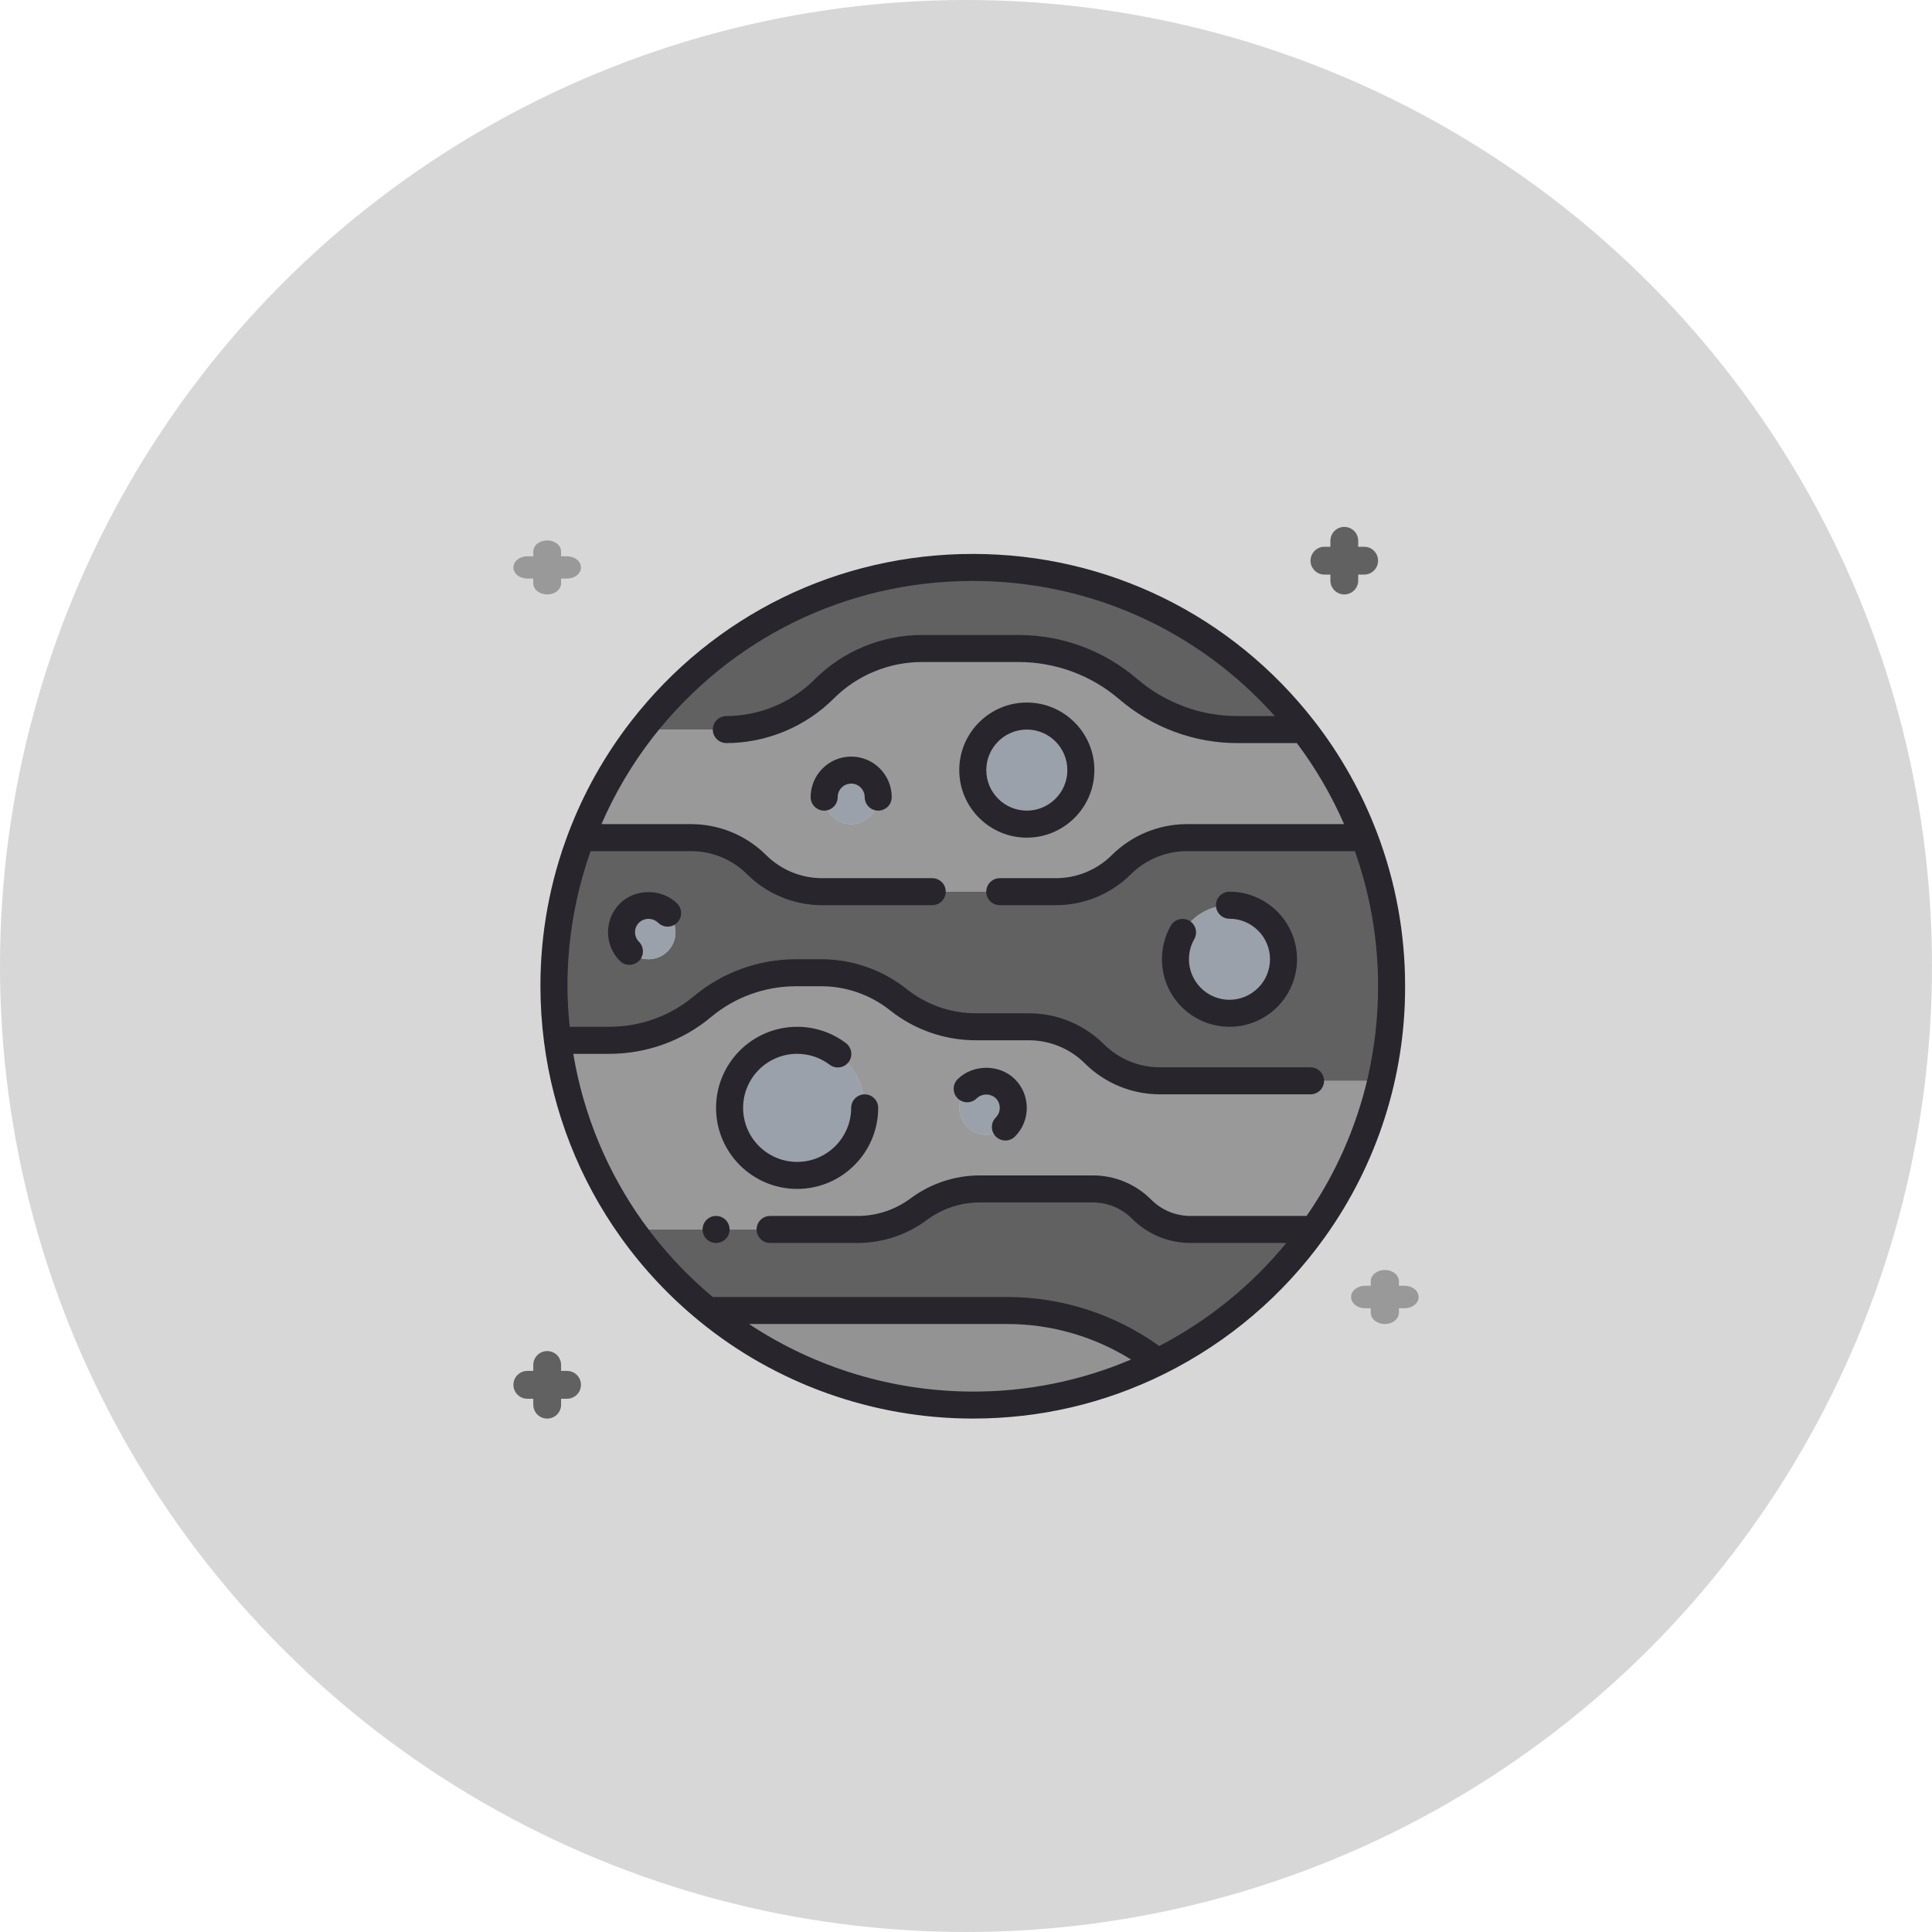 <svg width="76" height="76" viewBox="0 0 76 76" fill="none" xmlns="http://www.w3.org/2000/svg">
<circle cx="38" cy="38" r="38" fill="#D8D7D7"/>
<g clip-path="url(#clip0_2919_22155)">
<path d="M39.647 51.552C41.789 51.552 43.867 52.259 45.562 53.572C43.294 54.694 40.796 55.277 38.265 55.273C34.311 55.273 30.676 53.88 27.838 51.552H39.647Z" fill="#939393"/>
<path d="M46.834 48.364H51.681C50.101 50.576 48 52.365 45.564 53.572C43.868 52.259 41.79 51.552 39.649 51.552H27.839C26.707 50.627 25.702 49.554 24.852 48.364H33.749C34.61 48.364 35.45 48.082 36.141 47.566C36.832 47.051 37.672 46.769 38.532 46.769H42.986C43.709 46.769 44.4 47.056 44.91 47.566C45.42 48.077 46.111 48.364 46.834 48.364Z" fill="#616161"/>
<path d="M31.357 46.238C32.824 46.238 34.014 45.048 34.014 43.58C34.014 42.113 32.824 40.923 31.357 40.923C29.889 40.923 28.699 42.113 28.699 43.58C28.699 45.048 29.889 46.238 31.357 46.238Z" fill="#9BA1AA"/>
<path d="M38.797 44.643C39.384 44.643 39.86 44.167 39.86 43.58C39.86 42.993 39.384 42.517 38.797 42.517C38.21 42.517 37.734 42.993 37.734 43.58C37.734 44.167 38.21 44.643 38.797 44.643Z" fill="#9BA1AA"/>
<path d="M45.617 42.517H54.323C53.828 44.654 52.92 46.631 51.681 48.364H46.834C46.111 48.364 45.421 48.077 44.91 47.566C44.4 47.056 43.709 46.769 42.986 46.769H38.533C37.672 46.769 36.832 47.051 36.141 47.566C35.45 48.082 34.611 48.364 33.749 48.364H24.853C23.311 46.211 22.28 43.671 21.93 40.923H23.965C24.64 40.923 25.299 40.806 25.921 40.583C26.543 40.36 27.122 40.025 27.638 39.594C28.669 38.733 29.965 38.266 31.31 38.266H32.315C33.415 38.266 34.483 38.643 35.344 39.329C36.205 40.014 37.273 40.392 38.373 40.392H40.483C41.445 40.392 42.37 40.774 43.05 41.454C43.73 42.135 44.655 42.517 45.617 42.517ZM39.55 44.332C39.964 43.918 39.964 43.242 39.55 42.829C39.136 42.416 38.46 42.415 38.047 42.829C37.634 43.242 37.633 43.919 38.047 44.332C38.461 44.745 39.137 44.745 39.55 44.332ZM34.015 43.58C34.015 42.114 32.825 40.923 31.358 40.923C29.891 40.923 28.701 42.114 28.701 43.58C28.701 45.047 29.891 46.238 31.358 46.238C32.825 46.238 34.015 45.047 34.015 43.58Z" fill="#999999"/>
<path d="M48.364 39.86C49.538 39.86 50.49 38.908 50.49 37.734C50.49 36.56 49.538 35.608 48.364 35.608C47.19 35.608 46.238 36.56 46.238 37.734C46.238 38.908 47.19 39.86 48.364 39.86Z" fill="#9BA1AA"/>
<path d="M51.287 28.699H48.688C47.896 28.699 47.12 28.561 46.392 28.29C45.664 28.019 44.978 27.62 44.378 27.105C43.177 26.074 41.646 25.511 40.068 25.511H36.268C34.825 25.511 33.441 26.084 32.42 27.105C31.399 28.125 30.012 28.699 28.572 28.699H25.245C28.259 24.82 32.973 22.322 38.266 22.322C43.559 22.322 48.274 24.82 51.287 28.699Z" fill="#616161"/>
<path d="M40.392 32.419C41.566 32.419 42.517 31.468 42.517 30.294C42.517 29.119 41.566 28.168 40.392 28.168C39.217 28.168 38.266 29.119 38.266 30.294C38.266 31.468 39.217 32.419 40.392 32.419Z" fill="#9BA1AA"/>
<path d="M33.483 32.42C34.07 32.42 34.546 31.944 34.546 31.357C34.546 30.77 34.07 30.294 33.483 30.294C32.896 30.294 32.42 30.77 32.42 31.357C32.42 31.944 32.896 32.42 33.483 32.42Z" fill="#9BA1AA"/>
<path d="M53.674 32.951H46.68C45.718 32.951 44.793 33.334 44.113 34.014C43.432 34.694 42.508 35.077 41.546 35.077H32.33C31.368 35.077 30.443 34.694 29.763 34.014C29.083 33.334 28.158 32.951 27.196 32.951H22.859C23.444 31.41 24.252 29.98 25.246 28.699H28.573C30.013 28.699 31.4 28.125 32.42 27.105C33.441 26.084 34.825 25.511 36.268 25.511H40.068C41.647 25.511 43.177 26.074 44.379 27.105C44.979 27.62 45.665 28.019 46.393 28.29C47.121 28.561 47.897 28.699 48.689 28.699H51.288C52.282 29.98 53.089 31.41 53.674 32.951ZM42.518 30.294C42.518 29.119 41.567 28.168 40.392 28.168C39.218 28.168 38.267 29.119 38.267 30.294C38.267 31.468 39.218 32.42 40.392 32.42C41.567 32.42 42.518 31.468 42.518 30.294ZM34.546 31.357C34.546 30.772 34.068 30.294 33.483 30.294C32.899 30.294 32.42 30.772 32.42 31.357C32.42 31.941 32.899 32.42 33.483 32.42C34.068 32.42 34.546 31.941 34.546 31.357Z" fill="#999999"/>
<path d="M54.741 38.797C54.741 40.078 54.598 41.322 54.321 42.517H45.616C44.654 42.517 43.729 42.135 43.049 41.455C42.368 40.774 41.444 40.392 40.482 40.392H38.372C37.272 40.392 36.203 40.014 35.343 39.329C34.481 38.643 33.413 38.266 32.313 38.266H31.309C29.964 38.266 28.667 38.733 27.636 39.594C27.121 40.025 26.541 40.36 25.919 40.583C25.298 40.806 24.639 40.923 23.964 40.923H21.928C21.838 40.227 21.79 39.515 21.79 38.797C21.79 36.74 22.167 34.769 22.858 32.951H27.195C28.157 32.951 29.082 33.334 29.762 34.014C30.442 34.694 31.367 35.077 32.329 35.077H41.545C42.507 35.077 43.431 34.694 44.112 34.014C44.792 33.334 45.717 32.951 46.679 32.951H53.673C54.364 34.769 54.741 36.74 54.741 38.797ZM50.489 37.734C50.489 36.56 49.538 35.608 48.364 35.608C47.189 35.608 46.238 36.56 46.238 37.734C46.238 38.909 47.189 39.86 48.364 39.86C49.538 39.86 50.489 38.909 50.489 37.734ZM26.262 35.92C25.848 35.506 25.172 35.506 24.759 35.92C24.346 36.333 24.345 37.01 24.759 37.423C25.172 37.836 25.849 37.836 26.262 37.423C26.675 37.009 26.675 36.333 26.262 35.92Z" fill="#616161"/>
<path d="M25.51 37.734C26.097 37.734 26.573 37.258 26.573 36.671C26.573 36.084 26.097 35.608 25.51 35.608C24.923 35.608 24.447 36.084 24.447 36.671C24.447 37.258 24.923 37.734 25.51 37.734Z" fill="#9BA1AA"/>
<path d="M54.17 32.762C53.571 31.185 52.741 29.706 51.707 28.373C48.457 24.19 43.558 21.79 38.266 21.79C32.973 21.79 28.074 24.19 24.825 28.373C23.791 29.706 22.96 31.185 22.362 32.762C21.629 34.689 21.256 36.735 21.259 38.797C21.259 39.524 21.307 40.262 21.401 40.989C21.758 43.76 22.795 46.4 24.419 48.672C25.297 49.9 26.333 51.007 27.502 51.962C30.522 54.439 34.344 55.803 38.266 55.803C40.912 55.803 43.447 55.212 45.8 54.047C48.313 52.8 50.482 50.955 52.113 48.672C54.177 45.793 55.283 42.338 55.273 38.796C55.276 36.734 54.903 34.689 54.17 32.761L54.17 32.762ZM29.466 52.084H39.648C41.36 52.084 43.048 52.578 44.493 53.48C42.524 54.318 40.406 54.747 38.266 54.741C35.135 54.737 32.075 53.813 29.466 52.084ZM53.803 42.398C53.353 44.345 52.537 46.189 51.399 47.832H46.833C46.248 47.832 45.698 47.604 45.285 47.191C44.984 46.888 44.625 46.647 44.23 46.484C43.836 46.32 43.413 46.237 42.985 46.238H38.532C37.555 46.241 36.605 46.557 35.822 47.141C35.222 47.587 34.496 47.83 33.748 47.832H30.294C30.153 47.832 30.018 47.888 29.918 47.988C29.818 48.087 29.762 48.223 29.762 48.364C29.762 48.505 29.818 48.64 29.918 48.739C30.018 48.839 30.153 48.895 30.294 48.895H33.748C34.725 48.892 35.675 48.575 36.458 47.992C37.057 47.546 37.784 47.303 38.532 47.301H42.985C43.57 47.301 44.12 47.529 44.533 47.942C44.835 48.245 45.193 48.485 45.588 48.649C45.983 48.812 46.406 48.896 46.833 48.895H50.602C49.226 50.57 47.525 51.949 45.602 52.949C43.867 51.701 41.785 51.026 39.648 51.021H28.038C26.998 50.153 26.073 49.156 25.284 48.054C23.883 46.091 22.948 43.834 22.551 41.455H23.965C24.695 41.455 25.413 41.33 26.1 41.083C26.785 40.836 27.42 40.47 27.978 40.002C28.913 39.223 30.093 38.797 31.31 38.797H32.314C33.288 38.797 34.246 39.133 35.013 39.744C35.968 40.504 37.152 40.919 38.373 40.922H40.483C41.299 40.922 42.098 41.253 42.674 41.83C43.457 42.608 44.514 43.045 45.617 43.048H51.554C51.694 43.048 51.83 42.992 51.929 42.893C52.029 42.793 52.085 42.658 52.085 42.517C52.085 42.376 52.029 42.241 51.929 42.141C51.83 42.041 51.694 41.985 51.554 41.985H45.617C44.796 41.983 44.008 41.657 43.426 41.078C42.644 40.3 41.586 39.863 40.483 39.86H38.373C37.393 39.857 36.442 39.523 35.675 38.913C34.719 38.152 33.535 37.737 32.314 37.734H31.31C29.844 37.734 28.419 38.249 27.297 39.186C26.835 39.574 26.308 39.877 25.741 40.082C25.171 40.287 24.57 40.391 23.965 40.391H22.41C22.355 39.861 22.325 39.329 22.322 38.797C22.322 36.969 22.631 35.184 23.234 33.482H27.195C28.011 33.482 28.81 33.812 29.387 34.389C30.169 35.167 31.226 35.605 32.329 35.608H36.671C36.812 35.608 36.947 35.552 37.047 35.452C37.147 35.352 37.203 35.217 37.203 35.076C37.203 34.935 37.147 34.8 37.047 34.7C36.947 34.601 36.812 34.545 36.671 34.545H32.329C31.508 34.543 30.721 34.217 30.138 33.638C29.356 32.86 28.298 32.422 27.195 32.419H23.66C24.185 31.209 24.858 30.069 25.665 29.024C28.711 25.103 33.304 22.853 38.266 22.853C42.852 22.853 47.121 24.779 50.147 28.168H48.688C47.958 28.168 47.248 28.041 46.577 27.792C45.9 27.541 45.273 27.172 44.724 26.701C43.428 25.59 41.776 24.979 40.068 24.979H36.268C35.484 24.979 34.716 25.132 33.981 25.434C33.256 25.734 32.598 26.174 32.044 26.729C31.121 27.647 29.873 28.164 28.572 28.168C28.431 28.168 28.296 28.224 28.196 28.323C28.096 28.423 28.04 28.558 28.04 28.699C28.04 28.84 28.096 28.975 28.196 29.075C28.296 29.175 28.431 29.231 28.572 29.231C30.144 29.231 31.683 28.593 32.795 27.481C33.717 26.56 34.965 26.043 36.267 26.042H40.067C41.522 26.042 42.93 26.563 44.031 27.508C44.675 28.06 45.411 28.494 46.206 28.788C47.001 29.083 47.841 29.233 48.688 29.231H51.015C51.755 30.218 52.379 31.288 52.872 32.419H46.679C45.576 32.422 44.518 32.86 43.736 33.638C43.154 34.217 42.366 34.543 41.545 34.545H39.329C39.188 34.545 39.053 34.601 38.953 34.701C38.853 34.801 38.797 34.936 38.797 35.077C38.797 35.218 38.853 35.353 38.953 35.453C39.053 35.552 39.188 35.608 39.329 35.608H41.545C42.648 35.605 43.706 35.167 44.488 34.39C45.07 33.811 45.858 33.485 46.679 33.483H53.298C53.903 35.189 54.211 36.986 54.21 38.797C54.21 40.021 54.073 41.233 53.803 42.398Z" fill="#28252D"/>
<path d="M48.364 35.077C48.224 35.077 48.088 35.133 47.989 35.233C47.889 35.332 47.833 35.467 47.833 35.608C47.833 35.749 47.889 35.885 47.989 35.984C48.088 36.084 48.224 36.14 48.364 36.14C49.243 36.14 49.959 36.855 49.959 37.734C49.959 38.613 49.243 39.329 48.364 39.329C48.085 39.328 47.81 39.254 47.568 39.114C47.326 38.974 47.125 38.773 46.985 38.531C46.845 38.289 46.771 38.014 46.771 37.735C46.77 37.455 46.843 37.18 46.983 36.938C47.051 36.816 47.068 36.672 47.031 36.538C46.994 36.403 46.906 36.289 46.785 36.219C46.664 36.149 46.521 36.129 46.386 36.164C46.251 36.199 46.135 36.285 46.063 36.404C45.859 36.758 45.739 37.153 45.713 37.559C45.686 37.966 45.753 38.373 45.909 38.75C46.065 39.127 46.306 39.462 46.612 39.731C46.919 40 47.283 40.194 47.676 40.3C48.07 40.406 48.483 40.419 48.883 40.34C49.282 40.26 49.658 40.09 49.982 39.842C50.305 39.594 50.567 39.275 50.748 38.909C50.928 38.543 51.022 38.141 51.022 37.734C51.022 36.269 49.83 35.077 48.364 35.077ZM43.05 30.294C43.05 28.828 41.858 27.636 40.392 27.636C38.927 27.636 37.735 28.828 37.735 30.294C37.735 31.759 38.927 32.951 40.392 32.951C41.858 32.951 43.05 31.759 43.05 30.294ZM38.798 30.294C38.798 29.415 39.513 28.699 40.392 28.699C41.272 28.699 41.987 29.415 41.987 30.294C41.987 31.173 41.272 31.888 40.392 31.888C39.513 31.888 38.798 31.173 38.798 30.294ZM34.015 43.049C33.874 43.049 33.739 43.105 33.639 43.205C33.539 43.304 33.483 43.44 33.483 43.58C33.483 44.753 32.53 45.706 31.358 45.706C30.185 45.706 29.232 44.753 29.232 43.58C29.232 42.408 30.185 41.455 31.358 41.455C31.821 41.455 32.262 41.602 32.633 41.88C32.688 41.923 32.752 41.954 32.82 41.973C32.888 41.991 32.959 41.995 33.029 41.986C33.099 41.977 33.166 41.953 33.226 41.918C33.287 41.882 33.34 41.835 33.383 41.779C33.425 41.722 33.456 41.658 33.473 41.59C33.49 41.522 33.494 41.45 33.483 41.381C33.473 41.311 33.449 41.244 33.412 41.184C33.376 41.124 33.328 41.071 33.271 41.03C32.72 40.614 32.047 40.39 31.357 40.392C29.598 40.392 28.168 41.822 28.168 43.58C28.168 45.339 29.598 46.769 31.357 46.769C33.116 46.769 34.546 45.339 34.546 43.58C34.546 43.44 34.49 43.304 34.39 43.205C34.29 43.105 34.156 43.049 34.015 43.049ZM37.671 42.453C37.621 42.502 37.582 42.561 37.556 42.626C37.529 42.69 37.515 42.759 37.515 42.829C37.515 42.899 37.529 42.968 37.555 43.032C37.582 43.097 37.621 43.156 37.67 43.205C37.72 43.254 37.778 43.294 37.843 43.32C37.907 43.347 37.977 43.361 38.046 43.361C38.116 43.361 38.185 43.347 38.25 43.32C38.314 43.294 38.373 43.255 38.422 43.205C38.524 43.109 38.658 43.056 38.798 43.056C38.938 43.056 39.072 43.109 39.174 43.205C39.274 43.305 39.328 43.438 39.328 43.581C39.328 43.724 39.273 43.857 39.174 43.957C39.074 44.056 39.018 44.192 39.018 44.333C39.018 44.474 39.074 44.609 39.173 44.709C39.273 44.809 39.408 44.865 39.549 44.865C39.69 44.865 39.825 44.809 39.925 44.709C40.225 44.409 40.391 44.008 40.391 43.581C40.391 43.155 40.225 42.755 39.925 42.454C39.325 41.854 38.271 41.854 37.671 42.454V42.453ZM24.384 35.544C24.084 35.844 23.918 36.245 23.918 36.671C23.918 37.098 24.084 37.498 24.384 37.799C24.433 37.849 24.492 37.888 24.556 37.915C24.621 37.941 24.69 37.955 24.76 37.955C24.83 37.955 24.899 37.941 24.963 37.914C25.028 37.888 25.086 37.848 25.136 37.799C25.185 37.749 25.224 37.691 25.251 37.626C25.278 37.562 25.291 37.492 25.291 37.422C25.291 37.353 25.278 37.283 25.251 37.219C25.224 37.154 25.185 37.096 25.136 37.047C25.036 36.947 24.981 36.814 24.981 36.671C24.981 36.528 25.036 36.394 25.136 36.295C25.237 36.199 25.372 36.146 25.511 36.146C25.651 36.146 25.785 36.199 25.887 36.295C25.936 36.344 25.995 36.383 26.06 36.41C26.124 36.437 26.193 36.451 26.263 36.451C26.333 36.451 26.402 36.437 26.466 36.41C26.531 36.383 26.59 36.344 26.639 36.295C26.688 36.245 26.727 36.187 26.754 36.122C26.781 36.058 26.794 35.989 26.794 35.919C26.794 35.849 26.781 35.78 26.754 35.715C26.727 35.651 26.688 35.592 26.639 35.543C26.038 34.943 24.984 34.944 24.384 35.544ZM33.483 29.762C32.604 29.762 31.889 30.478 31.889 31.357C31.889 31.498 31.945 31.633 32.045 31.732C32.144 31.832 32.279 31.888 32.42 31.888C32.561 31.888 32.697 31.832 32.796 31.732C32.896 31.633 32.952 31.498 32.952 31.357C32.952 31.216 33.008 31.081 33.108 30.981C33.207 30.881 33.342 30.825 33.483 30.825C33.624 30.825 33.76 30.881 33.859 30.981C33.959 31.081 34.015 31.216 34.015 31.357C34.015 31.498 34.071 31.633 34.17 31.732C34.27 31.832 34.405 31.888 34.546 31.888C34.687 31.888 34.822 31.832 34.922 31.732C35.022 31.633 35.078 31.498 35.078 31.357C35.078 30.478 34.362 29.762 33.483 29.762Z" fill="#28252D"/>
<path d="M28.168 48.895C28.462 48.895 28.7 48.657 28.7 48.364C28.7 48.07 28.462 47.832 28.168 47.832C27.875 47.832 27.637 48.07 27.637 48.364C27.637 48.657 27.875 48.895 28.168 48.895Z" fill="#28252D"/>
<path d="M20.744 22.759H20.978V22.947C20.978 23.063 21.035 23.174 21.138 23.256C21.241 23.338 21.38 23.384 21.525 23.384C21.67 23.384 21.809 23.338 21.912 23.256C22.015 23.174 22.072 23.063 22.072 22.947V22.759H22.306C22.452 22.759 22.591 22.713 22.693 22.631C22.796 22.549 22.854 22.438 22.854 22.322C22.854 22.206 22.796 22.094 22.693 22.012C22.591 21.93 22.452 21.884 22.306 21.884H22.072V21.697C22.072 21.58 22.015 21.469 21.912 21.387C21.809 21.305 21.67 21.259 21.525 21.259C21.38 21.259 21.241 21.305 21.138 21.387C21.035 21.469 20.978 21.58 20.978 21.697V21.884H20.744C20.598 21.884 20.459 21.93 20.357 22.012C20.254 22.094 20.196 22.206 20.196 22.322C20.196 22.438 20.254 22.549 20.357 22.631C20.459 22.713 20.598 22.759 20.744 22.759Z" fill="#999999"/>
<path d="M53.429 22.837V22.603H53.663C53.965 22.603 54.21 22.358 54.21 22.056C54.21 21.753 53.965 21.508 53.663 21.508H53.429V21.275C53.429 20.972 53.184 20.727 52.881 20.727C52.579 20.727 52.334 20.972 52.334 21.275V21.508H52.1C51.798 21.508 51.553 21.753 51.553 22.056C51.553 22.358 51.798 22.603 52.1 22.603H52.334V22.837C52.334 23.139 52.579 23.384 52.881 23.384C53.184 23.384 53.429 23.139 53.429 22.837Z" fill="#616161"/>
<path d="M55.251 50.578H55.03V50.401C55.03 50.156 54.782 49.958 54.476 49.958C54.17 49.958 53.922 50.156 53.922 50.401V50.578H53.701C53.395 50.578 53.148 50.776 53.148 51.021C53.148 51.266 53.395 51.464 53.701 51.464H53.922V51.641C53.922 51.886 54.17 52.084 54.476 52.084C54.782 52.084 55.03 51.886 55.03 51.641V51.464H55.251C55.557 51.464 55.805 51.266 55.805 51.021C55.805 50.776 55.557 50.578 55.251 50.578Z" fill="#999999"/>
<path d="M22.306 53.928H22.072V53.694C22.072 53.549 22.015 53.41 21.912 53.307C21.809 53.205 21.67 53.147 21.525 53.147C21.38 53.147 21.241 53.205 21.138 53.307C21.035 53.41 20.978 53.549 20.978 53.694V53.928H20.744C20.598 53.928 20.459 53.986 20.357 54.088C20.254 54.191 20.196 54.33 20.196 54.475C20.196 54.621 20.254 54.76 20.357 54.863C20.459 54.965 20.598 55.023 20.744 55.023H20.978V55.257C20.978 55.402 21.035 55.541 21.138 55.644C21.241 55.746 21.38 55.804 21.525 55.804C21.67 55.804 21.809 55.746 21.912 55.644C22.015 55.541 22.072 55.402 22.072 55.257V55.023H22.306C22.452 55.023 22.591 54.965 22.693 54.863C22.796 54.76 22.854 54.621 22.854 54.475C22.854 54.33 22.796 54.191 22.693 54.088C22.591 53.986 22.452 53.928 22.306 53.928Z" fill="#616161"/>
</g>
<defs>
<clipPath id="clip0_2919_22155">
<rect width="35.608" height="38.266" fill="white" transform="translate(20.196 19.133)"/>
</clipPath>
</defs>
</svg>
